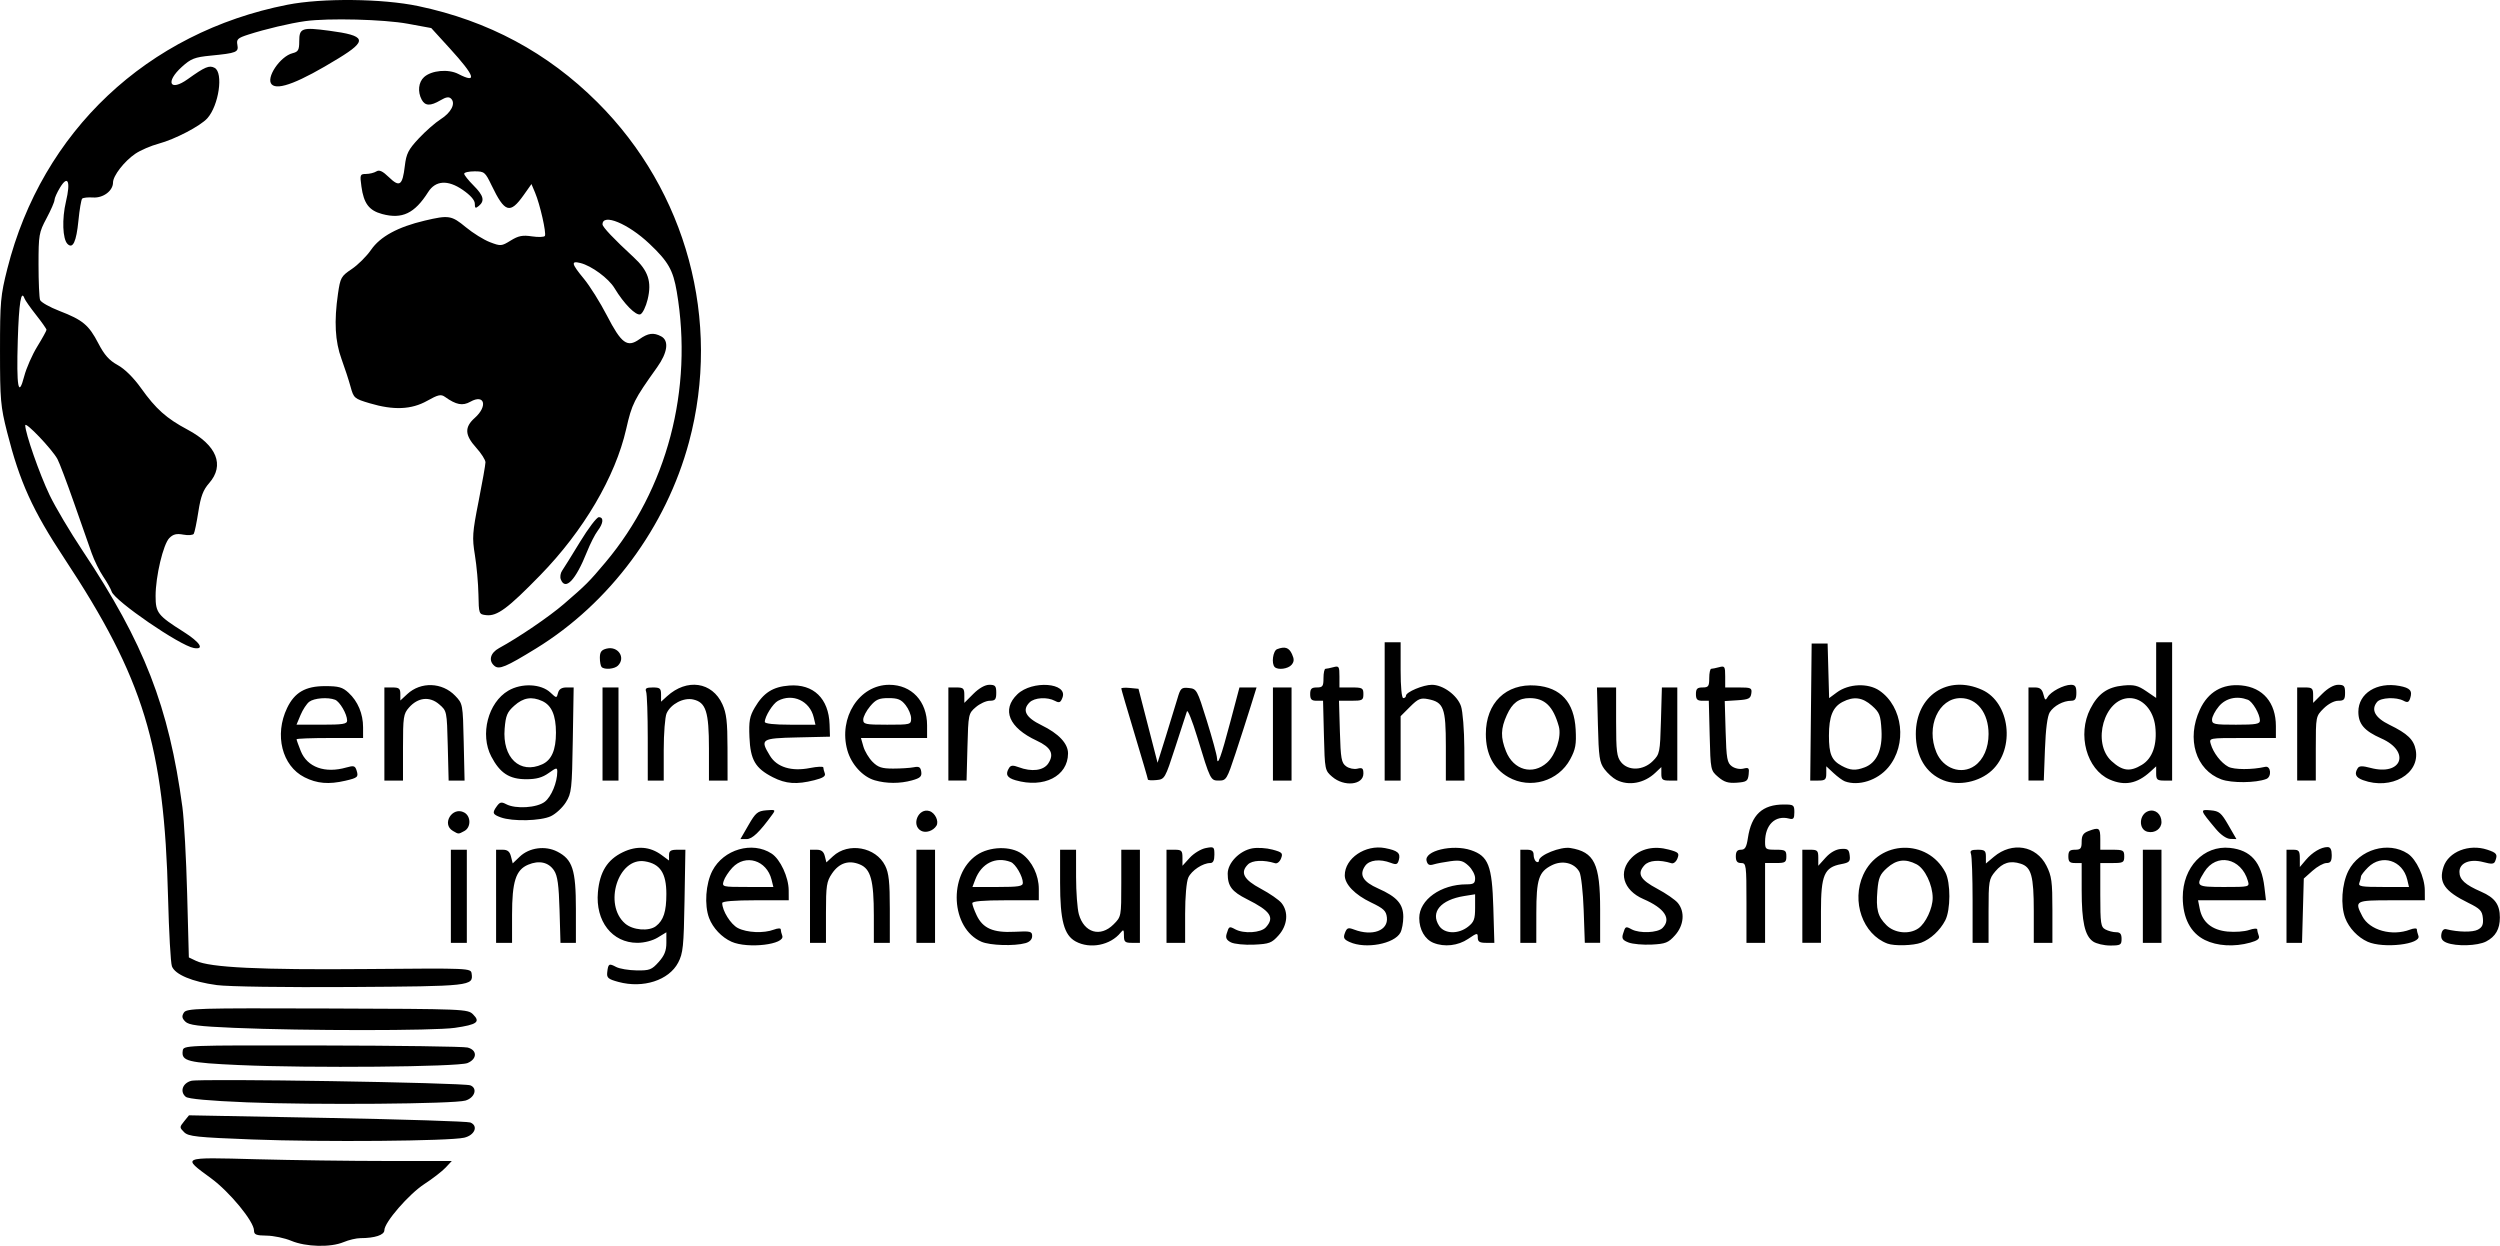 <?xml version="1.0" encoding="UTF-8" standalone="no"?>
<!-- Created with Inkscape (http://www.inkscape.org/) -->

<svg
   xmlns:dc="http://purl.org/dc/elements/1.1/"
   xmlns:cc="http://creativecommons.org/ns#"
   xmlns:rdf="http://www.w3.org/1999/02/22-rdf-syntax-ns#"
   xmlns:svg="http://www.w3.org/2000/svg"
   xmlns="http://www.w3.org/2000/svg"
   xmlns:sodipodi="http://sodipodi.sourceforge.net/DTD/sodipodi-0.dtd"
   xmlns:inkscape="http://www.inkscape.org/namespaces/inkscape"
   width="419.468"
   height="209.036"
   id="svg2"
   version="1.1"
   inkscape:version="0.48.3.1 r9886"
   sodipodi:docname="ewb-vector.svg">
  <defs
     id="defs4" />
  <sodipodi:namedview
     id="base"
     pagecolor="#ffffff"
     bordercolor="#666666"
     borderopacity="1.0"
     inkscape:pageopacity="0.0"
     inkscape:pageshadow="2"
     inkscape:zoom="0.98994949"
     inkscape:cx="373.94783"
     inkscape:cy="93.202679"
     inkscape:document-units="px"
     inkscape:current-layer="layer1"
     showgrid="false"
     fit-margin-top="0"
     fit-margin-left="0"
     fit-margin-right="0"
     fit-margin-bottom="0"
     inkscape:window-width="1024"
     inkscape:window-height="600"
     inkscape:window-x="0"
     inkscape:window-y="0"
     inkscape:window-maximized="0" />
  <g
     inkscape:label="Layer 1"
     inkscape:groupmode="layer"
     id="layer1"
     transform="translate(92.134,-337.58)">
    <path
       style="fill:#000000"
       d="m -43.265,545.771 c -1.105,-0.464 -2.963,-0.854 -4.129,-0.868 -1.756,-0.021 -2.12,-0.167 -2.12,-0.851 0,-1.516 -4.074,-6.475 -7.206,-8.771 -4.937,-3.62 -5.139,-3.534 7.527,-3.197 6.084,0.162 15.967,0.294 21.964,0.295 l 10.902,8.2e-4 -1.051,1.119 c -0.578,0.616 -2.17,1.847 -3.537,2.736 -2.618,1.703 -6.726,6.441 -6.726,7.757 0,0.802 -1.601,1.333 -4.019,1.333 -0.676,0 -1.95,0.301 -2.831,0.67 -2.183,0.912 -6.318,0.807 -8.773,-0.223 z m -6.46,-16.999 c -9.434,-0.361 -10.797,-0.506 -11.516,-1.225 -0.79,-0.79 -0.79,-0.847 4.45e-4,-1.824 l 0.816,-1.008 23.199,0.437 c 12.759,0.241 23.561,0.585 24.003,0.765 1.386,0.564 0.752,2.138 -1.028,2.553 -2.455,0.572 -23.688,0.752 -35.474,0.301 z m -1.063,-6.237 c -6.22,-0.254 -9.756,-0.575 -10.177,-0.924 -1.036,-0.86 -0.54,-2.296 0.926,-2.686 1.54,-0.409 45.639,0.306 46.815,0.76 1.26,0.486 0.759,2.077 -0.805,2.553 -1.883,0.573 -25.356,0.763 -36.76,0.298 z m -1.107,-6.245 c -8.765,-0.395 -9.829,-0.661 -9.581,-2.396 0.133,-0.932 0.136,-0.932 23.348,-0.896 12.768,0.02 23.766,0.174 24.439,0.343 1.652,0.415 1.649,1.921 -0.004,2.606 -1.56,0.647 -26.48,0.869 -38.202,0.341 z m -0.898,-6.246 c -6.069,-0.261 -7.66,-0.464 -8.25,-1.054 -0.564,-0.564 -0.619,-0.908 -0.241,-1.504 0.456,-0.719 2.145,-0.767 24.052,-0.694 23.149,0.078 23.578,0.095 24.482,0.999 1.265,1.265 0.657,1.709 -3.072,2.248 -3.466,0.501 -25.344,0.504 -36.97,0.004 z m -2.971,-7.181 c -4.1,-0.549 -7.013,-1.77 -7.526,-3.156 -0.209,-0.566 -0.5,-5.749 -0.646,-11.518 -0.644,-25.47 -4.101,-36.776 -17.401,-56.913 -5.337,-8.08 -7.485,-12.817 -9.602,-21.176 -1.098,-4.333 -1.194,-5.435 -1.194,-13.641 0,-8.278 0.09,-9.283 1.235,-13.811 5.824,-23.029 23.449,-39.638 46.981,-44.271 5.821,-1.146 15.928,-1.043 21.96,0.224 11.748,2.468 21.691,7.803 30.043,16.122 14.984,14.925 20.85,36.666 15.386,57.025 -3.83,14.269 -13.292,27.037 -25.67,34.638 -5.067,3.112 -6.182,3.58 -6.969,2.927 -1.05,-0.872 -0.711,-2.182 0.775,-2.992 3.306,-1.802 8.399,-5.268 10.864,-7.393 3.733,-3.218 4.228,-3.713 6.974,-6.982 10.358,-12.327 14.756,-29.012 11.973,-45.429 -0.615,-3.627 -1.43,-5.054 -4.596,-8.048 -3.569,-3.375 -7.863,-5.147 -7.863,-3.245 0,0.448 1.885,2.439 5.243,5.536 2.433,2.244 3.043,4.087 2.333,7.046 -0.297,1.237 -0.848,2.367 -1.225,2.512 -0.734,0.282 -2.761,-1.771 -4.342,-4.396 -0.986,-1.637 -3.84,-3.74 -5.712,-4.21 -1.635,-0.41 -1.522,0.098 0.59,2.654 0.988,1.196 2.725,3.972 3.86,6.169 2.42,4.686 3.407,5.409 5.425,3.972 1.48,-1.054 2.393,-1.174 3.678,-0.486 1.337,0.716 1.073,2.714 -0.684,5.179 -3.911,5.485 -4.224,6.11 -5.196,10.375 -1.824,8.002 -7.151,17.061 -14.415,24.513 -5.455,5.596 -7.241,6.916 -9.073,6.705 -1.223,-0.141 -1.238,-0.181 -1.3,-3.49 -0.035,-1.841 -0.301,-4.802 -0.592,-6.579 -0.481,-2.939 -0.424,-3.757 0.621,-9.043 0.632,-3.196 1.15,-6.137 1.15,-6.535 0,-0.398 -0.703,-1.502 -1.562,-2.453 -1.921,-2.126 -1.979,-3.439 -0.223,-5.004 2.208,-1.967 1.638,-4.049 -0.742,-2.708 -1.31,0.738 -2.384,0.533 -4.283,-0.82 -0.657,-0.468 -1.139,-0.359 -2.967,0.668 -2.635,1.481 -5.636,1.611 -9.64,0.416 -2.591,-0.773 -2.696,-0.864 -3.22,-2.784 -0.298,-1.091 -0.982,-3.189 -1.521,-4.662 -1.076,-2.943 -1.258,-6.313 -0.589,-10.92 0.395,-2.721 0.527,-2.957 2.314,-4.157 1.042,-0.7 2.498,-2.148 3.235,-3.22 1.531,-2.225 4.503,-3.844 9.01,-4.906 4.039,-0.952 4.492,-0.879 6.901,1.112 1.192,0.985 3.01,2.113 4.042,2.506 1.804,0.689 1.936,0.678 3.48,-0.276 1.295,-0.8 1.982,-0.935 3.556,-0.7 1.073,0.161 2.052,0.128 2.177,-0.074 0.28,-0.454 -0.81,-5.277 -1.639,-7.247 l -0.612,-1.455 -1.292,1.828 c -2.304,3.26 -3.183,2.997 -5.403,-1.618 -1.073,-2.231 -1.21,-2.343 -2.86,-2.343 -0.953,0 -1.733,0.181 -1.733,0.402 0,0.221 0.703,1.105 1.562,1.964 1.7,1.7 1.928,2.578 0.893,3.437 -0.559,0.464 -0.67,0.402 -0.67,-0.37 0,-0.597 -0.724,-1.424 -2.041,-2.33 -2.487,-1.711 -4.549,-1.58 -5.785,0.369 -2.28,3.596 -4.37,4.593 -7.727,3.689 -2.2,-0.593 -3.084,-1.768 -3.476,-4.623 -0.272,-1.985 -0.233,-2.092 0.778,-2.098 0.586,-0.003 1.365,-0.197 1.732,-0.428 0.492,-0.311 1.048,-0.052 2.121,0.988 1.781,1.726 2.264,1.378 2.654,-1.912 0.243,-2.055 0.585,-2.729 2.332,-4.602 1.126,-1.207 2.784,-2.662 3.685,-3.233 1.768,-1.121 2.544,-2.648 1.749,-3.443 -0.363,-0.363 -0.841,-0.291 -1.787,0.268 -1.681,0.993 -2.577,0.965 -3.147,-0.1 -0.715,-1.337 -0.548,-2.938 0.396,-3.792 1.253,-1.134 4.069,-1.392 5.743,-0.527 3.249,1.68 2.814,0.364 -1.412,-4.272 l -3.125,-3.428 -3.927,-0.722 c -4.02,-0.739 -13.34,-0.977 -17.224,-0.44 -2.507,0.346 -6.663,1.329 -9.527,2.252 -1.794,0.578 -2.03,0.797 -1.853,1.72 0.238,1.245 -0.122,1.39 -4.504,1.819 -2.66,0.26 -3.282,0.503 -4.799,1.873 -2.83,2.557 -2.041,4.232 0.975,2.071 2.891,-2.071 3.612,-2.375 4.508,-1.895 1.512,0.809 0.709,6.328 -1.233,8.474 -1.172,1.295 -5.443,3.521 -8.137,4.241 -1.303,0.348 -3.071,1.111 -3.93,1.694 -1.854,1.26 -3.745,3.697 -3.745,4.827 0,1.39 -1.648,2.629 -3.345,2.514 -0.843,-0.057 -1.667,0.03 -1.83,0.193 -0.163,0.163 -0.446,1.826 -0.629,3.694 -0.347,3.544 -0.938,4.802 -1.834,3.906 -0.826,-0.826 -0.948,-4.203 -0.258,-7.105 0.808,-3.396 0.333,-4.529 -0.99,-2.36 -0.512,0.839 -0.931,1.78 -0.932,2.092 -8.25e-4,0.312 -0.604,1.696 -1.341,3.076 -1.27,2.38 -1.339,2.781 -1.339,7.767 0,2.891 0.118,5.564 0.262,5.939 0.144,0.375 1.6,1.199 3.236,1.831 3.928,1.517 4.937,2.358 6.541,5.45 1.011,1.948 1.816,2.851 3.243,3.635 1.186,0.651 2.659,2.109 3.922,3.878 2.498,3.501 4.251,5.064 7.798,6.955 4.913,2.619 6.263,5.971 3.617,8.985 -0.998,1.136 -1.403,2.21 -1.8,4.768 -0.282,1.816 -0.629,3.491 -0.772,3.723 -0.143,0.231 -0.932,0.295 -1.754,0.141 -1.132,-0.212 -1.699,-0.075 -2.341,0.567 -1.027,1.027 -2.311,6.435 -2.311,9.731 0,2.812 0.358,3.27 4.688,6.005 2.781,1.757 3.6,3.04 1.738,2.724 -2.357,-0.4 -13.303,-7.914 -13.797,-9.471 -0.141,-0.444 -0.776,-1.573 -1.41,-2.508 -0.635,-0.935 -1.51,-2.708 -1.945,-3.939 -0.435,-1.232 -1.776,-5.051 -2.979,-8.489 -1.203,-3.437 -2.448,-6.724 -2.765,-7.304 -0.914,-1.669 -5.402,-6.372 -5.402,-5.66 0,1.314 2.393,8.174 4.084,11.705 0.961,2.008 3.464,6.226 5.562,9.374 10.306,15.466 14.458,26.138 16.725,42.995 0.281,2.087 0.639,8.613 0.796,14.502 l 0.285,10.708 1.194,0.571 c 2.356,1.127 10.754,1.534 28.49,1.379 17.595,-0.154 17.632,-0.152 17.765,0.778 0.295,2.061 -0.114,2.106 -20.353,2.238 -11.017,0.072 -20.474,-0.065 -22.409,-0.324 z M -85.88,395.722 c 0.852,-1.387 1.549,-2.649 1.549,-2.803 0,-0.154 -0.785,-1.274 -1.744,-2.487 -0.959,-1.214 -1.836,-2.463 -1.948,-2.777 -0.561,-1.574 -0.937,0.757 -1.127,6.988 -0.24,7.904 0.104,9.828 1.083,6.057 0.351,-1.35 1.335,-3.59 2.187,-4.977 z m 97.519,106.615 c -1.742,-0.471 -1.993,-0.688 -1.887,-1.627 0.162,-1.446 0.299,-1.527 1.491,-0.889 0.561,0.3 2.106,0.561 3.435,0.58 2.18,0.032 2.541,-0.106 3.706,-1.409 0.964,-1.078 1.29,-1.893 1.29,-3.216 l 0,-1.772 -1.451,0.885 c -0.862,0.525 -2.245,0.885 -3.407,0.886 -4.238,0.003 -7.069,-3.631 -6.627,-8.507 0.308,-3.399 1.577,-5.438 4.165,-6.69 2.353,-1.139 4.563,-0.98 6.524,0.469 l 1.242,0.918 0,-0.906 c 0,-0.714 0.291,-0.906 1.373,-0.906 l 1.373,0 -0.146,8.593 c -0.13,7.647 -0.247,8.786 -1.067,10.349 -1.554,2.963 -5.875,4.361 -10.015,3.241 z m 6.288,-9.364 c 1.272,-0.976 1.747,-2.445 1.747,-5.4 0,-3.486 -1.044,-5.064 -3.621,-5.474 -4.472,-0.711 -6.988,7.258 -3.296,10.442 1.296,1.117 3.986,1.342 5.171,0.432 z m 12.683,2.62 c -1.642,-0.73 -3.131,-2.302 -3.764,-3.974 -0.825,-2.177 -0.576,-5.775 0.548,-7.935 1.873,-3.599 6.709,-5 9.943,-2.881 1.452,0.951 2.848,3.957 2.861,6.158 l 0.01,1.674 -5.58,0 c -3.538,0 -5.58,0.169 -5.58,0.461 0,1.298 1.424,3.578 2.621,4.197 1.529,0.79 4.346,0.913 6.054,0.264 0.645,-0.245 1.145,-0.261 1.145,-0.036 0,0.219 0.113,0.693 0.251,1.052 0.566,1.475 -5.776,2.237 -8.508,1.022 z m 6.711,-10.418 c -0.812,-3.273 -4.375,-4.361 -6.577,-2.009 -0.632,0.675 -1.286,1.679 -1.453,2.232 -0.3,0.993 -0.256,1.004 4.016,1.004 l 4.319,0 z m 35.21,10.413 c -5.136,-2.236 -5.616,-11.246 -0.774,-14.542 2.151,-1.465 5.728,-1.555 7.586,-0.191 1.7,1.247 2.821,3.584 2.822,5.883 l 8.25e-4,1.897 -5.58,0 c -3.757,0 -5.58,0.16 -5.58,0.491 0,0.27 0.328,1.183 0.73,2.028 1.043,2.197 2.779,2.953 6.359,2.767 2.687,-0.139 2.955,-0.074 2.955,0.72 0,0.55 -0.412,0.987 -1.116,1.183 -1.888,0.525 -5.953,0.396 -7.403,-0.235 z m 6.957,-9.877 c 0,-1.074 -1.226,-3.187 -2.029,-3.495 -2.531,-0.971 -4.927,0.217 -5.965,2.959 l -0.465,1.228 4.229,0 c 3.522,0 4.229,-0.116 4.229,-0.692 z m 8.87,9.839 c -1.963,-1.067 -2.621,-3.533 -2.621,-9.825 l 0,-5.571 1.339,0 1.339,0 0.003,4.575 c 0.002,2.516 0.21,5.323 0.464,6.236 0.866,3.119 3.608,3.93 5.817,1.721 1.304,-1.304 1.305,-1.309 1.305,-6.919 l 0,-5.614 1.562,0 1.562,0 0,7.812 0,7.812 -1.339,0 c -1.156,0 -1.339,-0.164 -1.339,-1.201 0,-1.031 -0.079,-1.104 -0.558,-0.512 -1.714,2.119 -5.13,2.792 -7.534,1.486 z m 26.051,0.15 c -0.75,-0.379 -0.938,-0.754 -0.726,-1.445 0.391,-1.276 0.424,-1.293 1.447,-0.746 1.45,0.776 4.295,0.591 5.132,-0.334 1.507,-1.666 0.791,-2.737 -3.151,-4.712 -2.565,-1.285 -3.252,-2.193 -3.252,-4.297 0,-1.797 1.978,-3.841 4.102,-4.239 0.857,-0.161 2.385,-0.07 3.396,0.202 1.652,0.445 1.799,0.595 1.453,1.487 -0.212,0.546 -0.655,0.908 -0.985,0.805 -1.921,-0.598 -3.855,-0.513 -4.57,0.203 -1.351,1.351 -0.714,2.546 2.175,4.08 1.468,0.78 3.025,1.856 3.459,2.393 1.213,1.498 1.01,3.741 -0.49,5.42 -1.153,1.29 -1.563,1.446 -4.129,1.563 -1.567,0.072 -3.304,-0.1 -3.86,-0.381 z m 19.919,-0.054 c -0.981,-0.447 -1.115,-0.706 -0.797,-1.537 0.33,-0.862 0.542,-0.939 1.544,-0.558 3.061,1.164 5.744,0.169 5.494,-2.036 -0.126,-1.108 -0.549,-1.507 -2.66,-2.514 -2.709,-1.292 -4.41,-3.049 -4.407,-4.555 0.005,-2.861 3.469,-5.2 6.762,-4.566 2.1,0.404 2.614,0.832 2.325,1.936 -0.213,0.815 -0.418,0.897 -1.351,0.542 -1.848,-0.703 -3.615,-0.496 -4.315,0.503 -1.054,1.505 -0.392,2.657 2.185,3.796 3.14,1.389 4.213,2.603 4.213,4.769 0,0.952 -0.217,2.136 -0.482,2.632 -1.016,1.898 -5.85,2.799 -8.509,1.587 z m 14.061,0.135 c -1.444,-0.583 -2.391,-2.233 -2.391,-4.165 0,-3.062 3.623,-5.649 7.923,-5.656 1.22,-0.002 1.451,-0.168 1.451,-1.041 0,-0.571 -0.494,-1.502 -1.097,-2.069 -0.914,-0.859 -1.417,-0.988 -3.013,-0.776 -1.054,0.14 -2.34,0.384 -2.859,0.543 -0.705,0.215 -1.001,0.065 -1.173,-0.594 -0.44,-1.682 4.353,-2.836 7.45,-1.793 2.915,0.982 3.542,2.591 3.747,9.625 l 0.173,5.922 -1.391,0 c -1.086,0 -1.391,-0.193 -1.391,-0.879 0,-0.834 -0.084,-0.822 -1.625,0.223 -1.676,1.137 -3.974,1.399 -5.804,0.66 z m 5.806,-2.714 c 0.993,-0.781 1.176,-1.276 1.176,-3.182 l 0,-2.257 -1.832,0.293 c -3.956,0.633 -5.704,2.712 -4.204,5.002 0.898,1.37 3.214,1.438 4.86,0.144 z m 26.938,2.657 c -0.998,-0.383 -1.186,-0.668 -0.949,-1.439 0.402,-1.308 0.43,-1.324 1.456,-0.775 1.343,0.719 4.359,0.591 5.169,-0.219 1.539,-1.539 0.369,-3.319 -3.194,-4.859 -3.424,-1.48 -4.312,-4.602 -1.974,-6.94 1.541,-1.541 3.76,-2.026 6.226,-1.362 1.652,0.445 1.799,0.595 1.453,1.487 -0.212,0.546 -0.655,0.908 -0.985,0.805 -2.057,-0.641 -3.784,-0.512 -4.555,0.34 -1.276,1.41 -0.731,2.405 2.162,3.943 1.467,0.78 3.022,1.856 3.457,2.393 1.21,1.494 1.01,3.741 -0.483,5.411 -1.119,1.252 -1.591,1.441 -3.906,1.558 -1.448,0.073 -3.193,-0.082 -3.877,-0.344 z m 43.426,0.178 c -4.145,-1.557 -6.09,-7.081 -4.064,-11.542 2.66,-5.856 10.791,-6.099 13.78,-0.411 0.904,1.72 0.893,6.304 -0.02,8.059 -0.877,1.687 -2.441,3.137 -4.034,3.74 -1.315,0.498 -4.515,0.585 -5.662,0.154 z m 5.199,-2.564 c 1.214,-0.851 2.389,-3.356 2.389,-5.096 0,-2.197 -1.309,-4.925 -2.711,-5.65 -1.89,-0.977 -3.365,-0.794 -4.939,0.612 -1.195,1.068 -1.447,1.654 -1.623,3.774 -0.264,3.189 0.038,4.353 1.513,5.829 1.361,1.361 3.836,1.606 5.37,0.532 z m 29.288,2.203 c -1.378,-0.965 -1.897,-3.308 -1.9,-8.58 l -0.002,-4.575 -1.116,0 c -0.893,0 -1.116,-0.223 -1.116,-1.116 0,-0.893 0.223,-1.116 1.116,-1.116 0.944,0 1.116,-0.208 1.116,-1.35 0,-1.039 0.264,-1.451 1.145,-1.785 1.792,-0.681 1.98,-0.553 1.98,1.35 l 0,1.786 2.009,0 c 1.845,0 2.009,0.091 2.009,1.116 0,1.025 -0.164,1.116 -2.009,1.116 l -2.009,0 0,5.341 c 0,4.823 0.084,5.386 0.863,5.803 0.475,0.254 1.278,0.462 1.786,0.462 0.686,0 0.922,0.286 0.922,1.116 0,1.016 -0.17,1.116 -1.909,1.116 -1.05,0 -2.348,-0.307 -2.884,-0.683 z m 18.765,-0.246 c -2.401,-1.188 -3.705,-3.707 -3.705,-7.153 0,-5.074 3.511,-8.754 7.917,-8.296 3.502,0.364 5.288,2.396 5.784,6.581 l 0.261,2.208 -5.698,0 -5.698,0 0.29,1.451 c 0.449,2.246 2.046,3.547 4.663,3.798 1.233,0.118 2.858,8.2e-4 3.611,-0.262 0.753,-0.262 1.369,-0.303 1.369,-0.09 0,0.213 0.117,0.69 0.259,1.062 0.188,0.491 -0.207,0.805 -1.451,1.15 -2.671,0.742 -5.539,0.572 -7.602,-0.449 z m 7.224,-9.896 c -1.127,-3.902 -5.31,-4.765 -7.322,-1.51 -1.491,2.412 -1.354,2.515 3.341,2.515 4.217,0 4.267,-0.013 3.981,-1.004 z m 20.093,10.194 c -1.642,-0.73 -3.131,-2.302 -3.764,-3.974 -0.813,-2.146 -0.574,-5.725 0.528,-7.911 1.822,-3.614 6.707,-5.038 9.963,-2.905 1.452,0.951 2.848,3.957 2.861,6.158 l 0.01,1.674 -5.58,0 c -6.138,0 -6.26,0.067 -4.903,2.693 1.206,2.333 4.967,3.381 7.998,2.228 0.645,-0.245 1.145,-0.261 1.145,-0.036 0,0.219 0.117,0.703 0.259,1.074 0.547,1.426 -5.864,2.179 -8.517,1 z m 6.646,-10.418 c -0.77,-3.255 -4.288,-4.356 -6.585,-2.059 -0.647,0.647 -1.177,1.334 -1.177,1.526 0,0.192 -0.122,0.667 -0.271,1.055 -0.235,0.614 0.291,0.706 4.026,0.706 l 4.297,0 z m 6.603,10.576 c -0.739,-0.296 -0.992,-0.704 -0.882,-1.422 0.095,-0.623 0.405,-0.944 0.813,-0.843 2.019,0.504 4.445,0.541 5.307,0.08 0.756,-0.405 0.952,-0.856 0.847,-1.948 -0.118,-1.216 -0.467,-1.582 -2.416,-2.537 -4.03,-1.974 -5.046,-3.444 -4.185,-6.054 0.839,-2.541 4.271,-3.892 7.327,-2.883 1.615,0.533 1.784,0.773 1.346,1.914 -0.198,0.516 -0.578,0.549 -1.98,0.175 -2.253,-0.601 -4.024,0.119 -4.024,1.636 0,1.297 0.934,2.151 3.644,3.33 2.306,1.003 3.14,2.155 3.14,4.338 0,1.932 -0.727,3.193 -2.312,4.013 -1.436,0.743 -5.005,0.852 -6.624,0.202 z m -334.86,-7.786 0,-7.812 1.339,0 1.339,0 0,7.812 0,7.812 -1.339,0 -1.339,0 z m 7.588,0 0,-7.812 1.107,0 c 0.817,0 1.183,0.301 1.395,1.146 l 0.288,1.146 1.172,-1.123 c 1.599,-1.532 4.278,-1.895 6.305,-0.855 2.563,1.316 3.123,3.04 3.124,9.618 l 8.25e-4,5.691 -1.293,0 -1.293,0 -0.157,-5.488 c -0.121,-4.201 -0.334,-5.758 -0.911,-6.638 -0.922,-1.407 -2.507,-1.765 -4.358,-0.987 -2.069,0.87 -2.699,2.834 -2.699,8.412 l 0,4.701 -1.339,0 -1.339,0 0,-7.812 z m 52.672,0 0,-7.812 1.107,0 c 0.794,0 1.183,0.301 1.374,1.062 l 0.267,1.062 1.109,-1.028 c 2.579,-2.39 7.184,-1.558 8.752,1.581 0.62,1.242 0.781,2.73 0.781,7.254 l 8.25e-4,5.691 -1.339,0 -1.339,0 -0.003,-4.575 c -0.003,-5.914 -0.518,-7.81 -2.327,-8.57 -1.875,-0.788 -3.492,-0.264 -4.701,1.525 -0.895,1.325 -1.004,2.036 -1.004,6.553 l 1.91e-4,5.067 -1.339,0 -1.339,0 0,-7.812 z m 17.855,0 0,-7.812 1.562,0 1.562,0 0,7.812 0,7.812 -1.562,0 -1.562,0 z m 41.959,0 0,-7.812 1.339,0 c 1.192,0 1.339,0.148 1.339,1.346 l 0,1.346 1.228,-1.347 c 0.675,-0.741 1.88,-1.472 2.678,-1.625 1.387,-0.266 1.451,-0.216 1.451,1.117 0,0.962 -0.215,1.395 -0.692,1.395 -1.254,0 -3.143,1.252 -3.685,2.443 -0.31,0.68 -0.533,3.22 -0.533,6.06 l 0,4.889 -1.562,0 -1.562,0 z m 59.368,0 0,-7.812 1.116,0 c 0.807,0 1.116,0.24 1.116,0.866 0,0.477 0.201,0.991 0.446,1.142 0.246,0.152 0.446,0.067 0.446,-0.188 0,-0.913 3.635,-2.374 5.254,-2.111 4.054,0.658 5.013,2.632 5.013,10.319 l 0,5.594 -1.285,0 -1.285,0 -0.191,-5.468 c -0.105,-3.007 -0.426,-5.899 -0.714,-6.425 -0.832,-1.523 -2.853,-2.015 -4.625,-1.126 -2.204,1.105 -2.598,2.316 -2.606,7.998 l -0.006,5.022 -1.339,0 -1.339,0 0,-7.812 z m 37.942,1.116 c 0,-6.398 -0.04,-6.696 -0.893,-6.696 -0.655,0 -0.893,-0.298 -0.893,-1.116 0,-0.807 0.24,-1.116 0.865,-1.116 0.68,0 0.928,-0.419 1.16,-1.963 0.587,-3.912 2.427,-5.626 6.039,-5.626 1.641,0 1.756,0.085 1.756,1.297 0,1.074 -0.152,1.257 -0.886,1.066 -2.322,-0.607 -4.025,1.046 -4.025,3.907 0,1.24 0.106,1.318 1.786,1.318 1.607,0 1.785,0.112 1.785,1.116 0,1.004 -0.179,1.116 -1.785,1.116 l -1.786,0 0,6.696 0,6.696 -1.562,0 -1.562,0 z m 9.374,-1.116 0,-7.812 1.339,0 c 1.192,0 1.339,0.148 1.339,1.346 l 0,1.346 1.228,-1.363 c 0.777,-0.863 1.719,-1.398 2.567,-1.458 1.143,-0.081 1.359,0.077 1.475,1.079 0.119,1.026 -0.061,1.21 -1.431,1.467 -2.836,0.532 -3.392,1.828 -3.392,7.909 l 0,5.296 -1.562,0 -1.562,0 z m 28.568,0.706 c 0,-3.908 -0.122,-7.423 -0.271,-7.812 -0.211,-0.55 0.035,-0.706 1.116,-0.706 1.194,0 1.387,0.16 1.387,1.156 l 0,1.156 1.352,-1.138 c 3.044,-2.561 7.099,-1.873 8.803,1.495 0.879,1.738 1.004,2.668 1.004,7.47 l 0,5.485 -1.562,0 -1.562,0 0,-5.335 c 0,-5.874 -0.411,-7.371 -2.182,-7.94 -1.776,-0.571 -3.03,-0.193 -4.275,1.286 -1.072,1.274 -1.131,1.622 -1.131,6.667 l 0,5.322 -1.339,0 -1.339,0 z m 28.568,-0.706 0,-7.812 1.562,0 1.562,0 0,7.812 0,7.812 -1.562,0 -1.562,0 z m 24.104,0 0,-7.812 1.116,0 c 0.961,0 1.116,0.201 1.118,1.451 l 0.002,1.451 1.002,-1.185 c 1.095,-1.296 2.559,-2.162 3.651,-2.162 0.479,0 0.699,0.421 0.699,1.339 0,1.038 -0.199,1.339 -0.886,1.339 -0.487,0 -1.542,0.586 -2.343,1.301 l -1.458,1.301 -0.149,5.394 -0.149,5.394 -1.302,0 -1.302,0 0,-7.812 z M 33.448,476.025 c 1.196,-2.077 1.535,-2.36 2.984,-2.485 1.523,-0.132 1.593,-0.084 1.031,0.691 -2.166,2.983 -3.372,4.137 -4.324,4.137 l -1.041,10e-6 z m 246.238,0.679 c -2.737,-3.27 -2.752,-3.323 -0.912,-3.164 1.449,0.125 1.788,0.408 2.984,2.485 l 1.35,2.343 -1.041,-0.032 c -0.622,-0.019 -1.58,-0.676 -2.38,-1.632 z m -295.834,0.29 c -1.948,-1.134 -0.093,-4.154 1.897,-3.089 1.151,0.616 1.169,2.499 0.029,3.109 -1.028,0.55 -0.946,0.551 -1.926,-0.02 z m 78.55,-0.024 c -1.695,-0.949 -0.433,-3.889 1.418,-3.302 0.951,0.302 1.622,1.722 1.164,2.463 -0.537,0.87 -1.797,1.279 -2.582,0.839 z m 205.81,0.176 c -1.584,-0.362 -1.469,-2.969 0.153,-3.484 1.133,-0.36 2.169,0.521 2.169,1.844 0,1.134 -1.109,1.917 -2.322,1.64 z m -276.326,-2.421 c -1.389,-0.507 -1.473,-0.76 -0.634,-1.907 0.485,-0.663 0.765,-0.719 1.533,-0.309 1.587,0.849 5.19,0.622 6.502,-0.41 1.096,-0.862 2.076,-3.232 2.082,-5.032 0.002,-0.738 -0.128,-0.718 -1.448,0.223 -1.068,0.762 -2.06,1.035 -3.761,1.035 -2.832,0 -4.406,-1.025 -5.867,-3.82 -1.927,-3.688 -0.538,-9.049 2.861,-11.04 2.228,-1.306 5.49,-1.161 7.059,0.313 1.04,0.977 1.044,0.977 1.283,0.064 0.166,-0.635 0.605,-0.916 1.431,-0.916 l 1.191,0 -0.145,8.816 c -0.136,8.249 -0.21,8.92 -1.156,10.442 -0.556,0.894 -1.691,1.949 -2.523,2.343 -1.696,0.805 -6.44,0.917 -8.407,0.198 z m 6.96,-8.904 c 1.57,-0.715 2.302,-2.404 2.302,-5.307 0,-2.904 -0.732,-4.592 -2.302,-5.307 -1.769,-0.806 -3.174,-0.575 -4.678,0.768 -1.208,1.079 -1.446,1.645 -1.631,3.869 -0.404,4.871 2.565,7.683 6.309,5.977 z m -39.897,2.17 c -3.767,-1.9 -5.075,-7.112 -2.913,-11.614 1.258,-2.619 3.081,-3.674 6.353,-3.674 2.317,0 2.946,0.177 3.963,1.116 1.557,1.436 2.433,3.522 2.433,5.789 l 0,1.8 -5.58,0 c -3.069,0 -5.58,0.096 -5.58,0.214 0,0.118 0.317,1.006 0.704,1.974 1.088,2.719 4.056,3.789 7.65,2.758 1.234,-0.354 1.468,-0.288 1.712,0.48 0.356,1.121 0.208,1.258 -1.884,1.744 -2.787,0.647 -4.746,0.479 -6.86,-0.586 z m 7.159,-9.508 c 0,-1.074 -1.226,-3.187 -2.029,-3.495 -1.209,-0.464 -3.506,-0.283 -4.327,0.341 -0.427,0.324 -1.083,1.322 -1.457,2.218 l -0.68,1.628 4.247,0 c 3.538,0 4.247,-0.115 4.247,-0.692 z m 71.429,9.508 c -2.943,-1.504 -3.763,-2.908 -3.924,-6.718 -0.114,-2.698 0.028,-3.494 0.885,-4.957 1.464,-2.499 3.039,-3.507 5.801,-3.711 4.054,-0.3 6.618,2.175 6.759,6.524 l 0.067,2.056 -5.468,0.125 c -6.1,0.14 -6.307,0.279 -4.595,3.087 1.165,1.91 3.609,2.659 6.692,2.049 1.24,-0.245 2.255,-0.29 2.255,-0.1 0,0.19 0.112,0.637 0.248,0.992 0.18,0.469 -0.304,0.786 -1.76,1.152 -2.977,0.75 -4.768,0.621 -6.96,-0.499 z m 6.86,-10.043 c -0.654,-2.765 -3.533,-4.097 -6.001,-2.777 -0.849,0.455 -2.207,2.63 -2.207,3.536 0,0.294 1.58,0.469 4.249,0.469 l 4.249,0 z m 10.234,10.556 c -2.021,-0.585 -3.93,-2.68 -4.59,-5.038 -1.533,-5.474 1.996,-10.987 7.032,-10.985 3.763,0.002 6.346,2.769 6.346,6.8 l 0,2.127 -5.549,0 -5.549,0 0.412,1.438 c 0.227,0.791 0.92,1.946 1.541,2.567 0.921,0.921 1.559,1.128 3.462,1.126 1.283,-0.002 2.836,-0.102 3.449,-0.223 0.891,-0.176 1.144,-0.024 1.255,0.756 0.113,0.795 -0.177,1.064 -1.562,1.448 -2.014,0.559 -4.283,0.554 -6.247,-0.015 z m 6.109,-10.384 c 0,-0.581 -0.416,-1.585 -0.925,-2.232 -0.745,-0.948 -1.301,-1.176 -2.862,-1.176 -1.615,0 -2.129,0.228 -3.092,1.373 -0.636,0.755 -1.156,1.76 -1.156,2.232 0,0.783 0.351,0.859 4.017,0.859 3.927,0 4.017,-0.024 4.017,-1.056 z m 17.52,10.377 c -1.453,-0.419 -1.755,-1.008 -1.072,-2.085 0.275,-0.434 0.665,-0.461 1.585,-0.112 2.191,0.833 4.189,0.58 4.982,-0.63 1.034,-1.578 0.463,-2.701 -1.941,-3.817 -4.682,-2.174 -5.941,-5.202 -3.24,-7.79 2.485,-2.381 8.504,-1.938 7.563,0.558 -0.32,0.849 -0.535,0.944 -1.257,0.558 -1.297,-0.694 -3.446,-0.564 -4.269,0.259 -1.296,1.296 -0.653,2.526 1.993,3.815 2.897,1.411 4.474,3.087 4.464,4.747 -0.021,3.816 -4.048,5.872 -8.809,4.497 z m 53.143,-0.577 c -1.237,-1.063 -1.254,-1.149 -1.399,-6.919 l -0.147,-5.843 -1.08,0 c -0.855,0 -1.08,-0.233 -1.08,-1.116 0,-0.893 0.223,-1.116 1.116,-1.116 0.978,0 1.116,-0.193 1.116,-1.562 0,-0.859 0.151,-1.565 0.335,-1.568 0.184,-0.003 0.787,-0.127 1.339,-0.275 0.922,-0.247 1.004,-0.119 1.004,1.568 l 0,1.838 2.009,0 c 1.845,0 2.009,0.091 2.009,1.116 0,1.028 -0.161,1.116 -2.047,1.116 l -2.047,0 0.15,5.17 c 0.132,4.555 0.256,5.248 1.043,5.823 0.497,0.363 1.338,0.541 1.897,0.401 0.834,-0.209 1.004,-0.068 1.004,0.825 0,1.922 -3.225,2.257 -5.22,0.542 z m 29.556,0.056 c -2.503,-1.417 -3.789,-3.874 -3.789,-7.237 0,-5.225 3.386,-8.515 8.373,-8.137 4.2,0.318 6.454,2.799 6.698,7.37 0.133,2.498 -0.018,3.33 -0.903,4.984 -1.99,3.72 -6.716,5.095 -10.38,3.02 z m 6.48,-2.439 c 1.46,-1.308 2.455,-4.367 1.976,-6.077 -0.949,-3.389 -2.351,-4.747 -4.901,-4.747 -1.814,0 -2.896,0.802 -3.815,2.826 -1.042,2.295 -1.076,3.769 -0.141,6.107 1.265,3.162 4.478,4.045 6.882,1.892 z m 11.632,2.895 c -0.59,-0.303 -1.494,-1.118 -2.009,-1.811 -0.823,-1.108 -0.954,-2.005 -1.09,-7.477 l -0.154,-6.217 1.605,0 1.605,0 0,5.753 c 0,4.956 0.116,5.896 0.835,6.785 1.214,1.5 3.717,1.413 5.315,-0.184 1.172,-1.172 1.221,-1.414 1.373,-6.785 l 0.157,-5.57 1.293,0 1.293,0 0,7.812 0,7.812 -1.339,0 c -1.136,0 -1.339,-0.172 -1.339,-1.133 l 0,-1.133 -1.004,0.953 c -1.872,1.776 -4.483,2.253 -6.541,1.195 z m 17.083,-0.489 c -1.27,-1.091 -1.28,-1.141 -1.426,-6.942 l -0.147,-5.843 -1.08,0 c -0.855,0 -1.08,-0.233 -1.08,-1.116 0,-0.893 0.223,-1.116 1.116,-1.116 0.978,0 1.116,-0.193 1.116,-1.562 0,-0.859 0.151,-1.565 0.335,-1.568 0.184,-0.003 0.787,-0.127 1.339,-0.275 0.922,-0.247 1.004,-0.119 1.004,1.568 l 0,1.838 2.263,0 c 2.091,0 2.252,0.076 2.12,1.004 -0.122,0.86 -0.453,1.024 -2.301,1.142 l -2.158,0.138 0.149,5.144 c 0.132,4.53 0.256,5.222 1.042,5.797 0.511,0.373 1.336,0.542 1.928,0.393 0.918,-0.23 1.019,-0.119 0.893,0.984 -0.128,1.111 -0.34,1.258 -1.988,1.379 -1.44,0.105 -2.126,-0.107 -3.125,-0.965 z m 21.263,0.739 c -0.368,-0.134 -1.222,-0.758 -1.897,-1.387 l -1.228,-1.144 0,1.199 c 0,1.037 -0.183,1.199 -1.347,1.199 l -1.347,0 0.119,-11.494 0.119,-11.494 1.339,0 1.339,0 0.127,4.577 0.127,4.577 1.295,-0.957 c 1.987,-1.469 5.221,-1.61 7.131,-0.312 3.985,2.709 4.716,9.071 1.484,12.912 -1.818,2.16 -4.954,3.164 -7.263,2.324 z m 3.319,-2.353 c 2.008,-0.763 3.002,-2.953 2.818,-6.208 -0.144,-2.547 -0.313,-2.984 -1.594,-4.129 -1.583,-1.415 -3.061,-1.608 -4.925,-0.644 -1.653,0.855 -2.297,2.443 -2.297,5.663 0,3.101 0.437,4.137 2.131,5.057 1.448,0.786 2.328,0.845 3.865,0.261 z m 13.197,2.166 c -2.932,-1.169 -4.619,-4.002 -4.619,-7.756 0,-6.452 5.37,-10.025 11.133,-7.408 4.663,2.117 5.59,9.842 1.623,13.521 -2.105,1.952 -5.596,2.657 -8.138,1.644 z m 5.259,-2.427 c 1.464,-1.025 2.329,-3.005 2.329,-5.329 0,-3.534 -1.938,-6.026 -4.687,-6.026 -3.705,0 -5.856,4.82 -4.065,9.107 1.142,2.732 4.202,3.804 6.423,2.249 z m 22.639,2.302 c -3.857,-1.703 -5.448,-7.534 -3.236,-11.863 1.301,-2.545 2.878,-3.657 5.546,-3.907 1.78,-0.167 2.444,-0.003 3.827,0.942 l 1.674,1.143 0,-4.673 0,-4.673 1.339,0 1.339,0 0,11.606 0,11.606 -1.339,0 c -1.154,0 -1.339,-0.165 -1.339,-1.194 l 0,-1.194 -1.004,0.915 c -2.197,2.001 -4.299,2.4 -6.807,1.293 z m 5.422,-2.466 c 1.786,-1.089 2.588,-3.406 2.235,-6.455 -0.316,-2.731 -2.141,-4.737 -4.309,-4.737 -4.245,0 -6.388,7.507 -3.018,10.574 1.842,1.676 3.106,1.83 5.092,0.619 z m 13.326,2.448 c -4.296,-1.585 -5.894,-6.788 -3.599,-11.718 1.378,-2.96 3.779,-4.358 6.958,-4.053 3.63,0.349 5.792,2.899 5.792,6.832 l 0,1.994 -5.61,0 c -5.606,0 -5.61,8.2e-4 -5.32,1.004 0.428,1.481 1.718,3.157 2.938,3.816 0.951,0.514 4.014,0.523 6.196,0.019 0.966,-0.223 1.136,1.672 0.183,2.037 -1.756,0.674 -5.797,0.71 -7.537,0.068 z m 6.472,-9.868 c 0,-1.074 -1.226,-3.187 -2.029,-3.495 -1.828,-0.702 -3.692,-0.28 -4.85,1.096 -0.636,0.755 -1.156,1.76 -1.156,2.232 0,0.783 0.351,0.859 4.017,0.859 3.331,0 4.017,-0.118 4.017,-0.692 z m 17.297,9.993 c -1.236,-0.451 -1.496,-1.046 -0.88,-2.014 0.249,-0.392 0.79,-0.402 2.14,-0.042 5.275,1.408 6.787,-2.741 1.803,-4.945 -2.846,-1.259 -3.844,-2.419 -3.844,-4.471 0,-3.095 3.108,-5.046 6.903,-4.334 1.784,0.335 2.195,0.801 1.8,2.045 -0.225,0.709 -0.45,0.798 -1.115,0.442 -1.23,-0.658 -3.828,-0.542 -4.443,0.199 -1.081,1.303 -0.357,2.648 2.064,3.829 3.046,1.486 4.09,2.488 4.418,4.237 0.751,4.002 -4.115,6.782 -8.847,5.054 z m -331.99,-7.739 0,-7.812 1.339,0 c 1.124,0 1.339,0.176 1.339,1.095 l 0,1.095 1.17,-1.085 c 2.274,-2.107 5.857,-1.981 8.029,0.284 1.284,1.339 1.291,1.376 1.435,7.79 l 0.145,6.444 -1.337,0 -1.337,0 -0.147,-5.843 c -0.147,-5.824 -0.151,-5.846 -1.447,-6.96 -1.597,-1.373 -3.555,-1.159 -5.06,0.552 -0.927,1.053 -1.004,1.571 -1.004,6.696 l 0,5.555 -1.562,0 -1.562,0 z m 36.603,0 0,-7.812 1.339,0 1.339,0 0,7.812 0,7.812 -1.339,0 -1.339,0 z m 7.588,0.706 c 0,-3.908 -0.122,-7.423 -0.271,-7.812 -0.211,-0.55 0.035,-0.706 1.116,-0.706 1.206,0 1.387,0.156 1.387,1.194 l 0,1.194 1.004,-0.915 c 3.332,-3.035 7.578,-2.419 9.288,1.347 0.683,1.504 0.85,2.932 0.858,7.336 l 0.01,5.468 -1.562,0 -1.562,0 0,-5.379 c 0,-6.187 -0.508,-7.759 -2.658,-8.231 -1.611,-0.354 -3.732,0.754 -4.446,2.322 -0.266,0.585 -0.484,3.364 -0.484,6.175 l 0,5.112 -1.339,0 -1.339,0 z m 50.44,-0.706 0,-7.812 1.339,0 c 1.18,0 1.339,0.154 1.339,1.294 l 0,1.294 1.518,-1.518 c 0.948,-0.948 1.954,-1.518 2.678,-1.518 0.992,0 1.161,0.195 1.161,1.339 0,1.123 -0.176,1.339 -1.091,1.339 -0.6,0 -1.655,0.484 -2.343,1.076 -1.231,1.058 -1.255,1.171 -1.4,6.696 l -0.148,5.619 -1.526,0 -1.526,0 z m 33.478,7.634 c 0,-0.129 -1.004,-3.564 -2.232,-7.634 -1.228,-4.07 -2.232,-7.506 -2.232,-7.634 0,-0.129 0.649,-0.171 1.443,-0.094 l 1.443,0.14 1.6,6.206 1.6,6.206 1.385,-4.421 c 0.762,-2.431 1.637,-5.285 1.944,-6.34 0.515,-1.77 0.665,-1.909 1.914,-1.786 1.319,0.131 1.4,0.277 3.021,5.491 0.917,2.946 1.684,5.758 1.706,6.249 0.068,1.529 0.644,-0.035 2.261,-6.138 l 1.508,-5.691 1.435,0 1.435,0 -1.007,3.236 c -0.554,1.78 -1.686,5.295 -2.515,7.812 -1.438,4.361 -1.567,4.575 -2.764,4.575 -1.444,0 -1.441,0.005 -3.684,-7.365 -0.822,-2.701 -1.593,-4.609 -1.713,-4.241 -0.12,0.368 -1.002,3.08 -1.959,6.026 -1.713,5.274 -1.762,5.359 -3.165,5.496 -0.784,0.077 -1.425,0.035 -1.425,-0.094 z m 20.98,-7.634 0,-7.812 1.562,0 1.562,0 0,7.812 0,7.812 -1.562,0 -1.562,0 z m 18.748,-3.794 0,-11.606 1.339,0 1.339,0 0,4.687 c 0,2.827 0.177,4.687 0.446,4.687 0.245,0 0.446,-0.178 0.446,-0.396 0,-0.617 2.891,-1.836 4.354,-1.836 1.867,0 4.251,1.751 4.883,3.586 0.293,0.851 0.544,4.007 0.558,7.015 l 0.025,5.468 -1.562,0 -1.562,0 0,-5.753 c 0,-6.456 -0.359,-7.403 -3.004,-7.914 -1.239,-0.239 -1.663,-0.057 -3.013,1.293 l -1.572,1.572 0,5.401 0,5.401 -1.339,0 -1.339,0 0,-11.606 z m 108.022,3.794 0,-7.812 1.107,0 c 0.823,0 1.183,0.301 1.402,1.172 0.247,0.983 0.36,1.055 0.7,0.446 0.508,-0.908 2.698,-2.065 3.911,-2.065 0.719,0 0.915,0.287 0.915,1.339 0,1.031 -0.201,1.339 -0.872,1.339 -1.327,0 -2.9,0.846 -3.588,1.929 -0.4,0.63 -0.686,2.821 -0.812,6.217 l -0.194,5.245 -1.284,0 -1.284,0 z m 45.084,0 0,-7.812 1.339,0 c 1.18,0 1.339,0.154 1.339,1.294 l 0,1.294 1.518,-1.518 c 0.948,-0.948 1.954,-1.518 2.678,-1.518 0.992,0 1.161,0.195 1.161,1.339 0,1.141 -0.17,1.339 -1.15,1.339 -0.676,0 -1.688,0.538 -2.455,1.305 -1.298,1.298 -1.305,1.332 -1.305,6.696 l 0,5.391 -1.562,0 -1.562,0 z M 8.812,449.503 c -0.164,-0.164 -0.298,-0.863 -0.298,-1.554 0,-0.969 0.256,-1.321 1.122,-1.538 1.924,-0.483 3.259,1.508 1.914,2.853 -0.577,0.577 -2.253,0.723 -2.738,0.238 z m 112.932,0 c -0.585,-0.585 -0.293,-2.733 0.408,-3.002 1.31,-0.503 1.989,-0.276 2.494,0.832 0.384,0.843 0.369,1.263 -0.064,1.786 -0.576,0.694 -2.296,0.927 -2.838,0.385 z M 1.957,434.787 c -0.154,-0.402 -0.053,-1.054 0.224,-1.451 0.277,-0.396 1.634,-2.579 3.016,-4.849 1.382,-2.271 2.794,-4.129 3.138,-4.129 0.866,0 0.783,1.013 -0.187,2.283 -0.447,0.585 -1.256,2.175 -1.797,3.532 -1.901,4.767 -3.636,6.588 -4.393,4.613 z M -46.538,351.747 c -1.053,-1.053 1.392,-4.714 3.501,-5.243 0.945,-0.237 1.111,-0.538 1.111,-2.008 0,-2.213 0.448,-2.37 5.03,-1.762 6.215,0.825 6.486,1.616 1.583,4.62 -6.549,4.013 -10.184,5.436 -11.226,4.393 z"
       id="path3171"
       inkscape:connector-curvature="0"
       sodipodi:nodetypes="ccsssccscssscccsccsssccscsssscsscccccssssscccsssssssssssssssssssscsscsssssscssssssssssssssssccsscscsssssssssssccsssssssssscssssssssssssscsssscsscsssssssccssssccsssssssscssssccssscssssssssscscssscsscsssssssscsssscssscscccsssscscssccsscsssccscscsscsccccscscccccssccccsscssscscssssccssssscscsssssssscscsccsscsssssscssssssssssccsssssscsssscccsssssccccsssssscssscscssscccssscccsscscsccsssscsssccsscsscccsscscccccscsssscsssscccccccccccccsscssccccsssscccccccsccsscccccsscccccccccccccccccsscssssssccccccsssssscccsccccccccssssssscsssscccccsccsscscsssccccsssscssscccsssscccscccccccccccsccssssscccccccsssscscsscccccscccscssccscccsscssssssscsssccssssssssssscssssssssscscsscscsscsssscsccsssscscscsccccsccssccsssssssscsssssccssssscssssccscssscsssssssssssssscssccscccscsscccccsscsccscssssccscssscscsscccscsscccccccssscssssssssssssssssssssccccccccsscssssssscssscscsscccsssssscscsscscsssccccsscssscccsssscccccccccccccscsscssscccsscscccsccsscsssscscccccssscccsscscscccssscssccccccccccccccccsssssscccssscccccccccsccssscsccccccsscsssssscccccscsccsscccscsssssssssss" />
  </g>
</svg>
